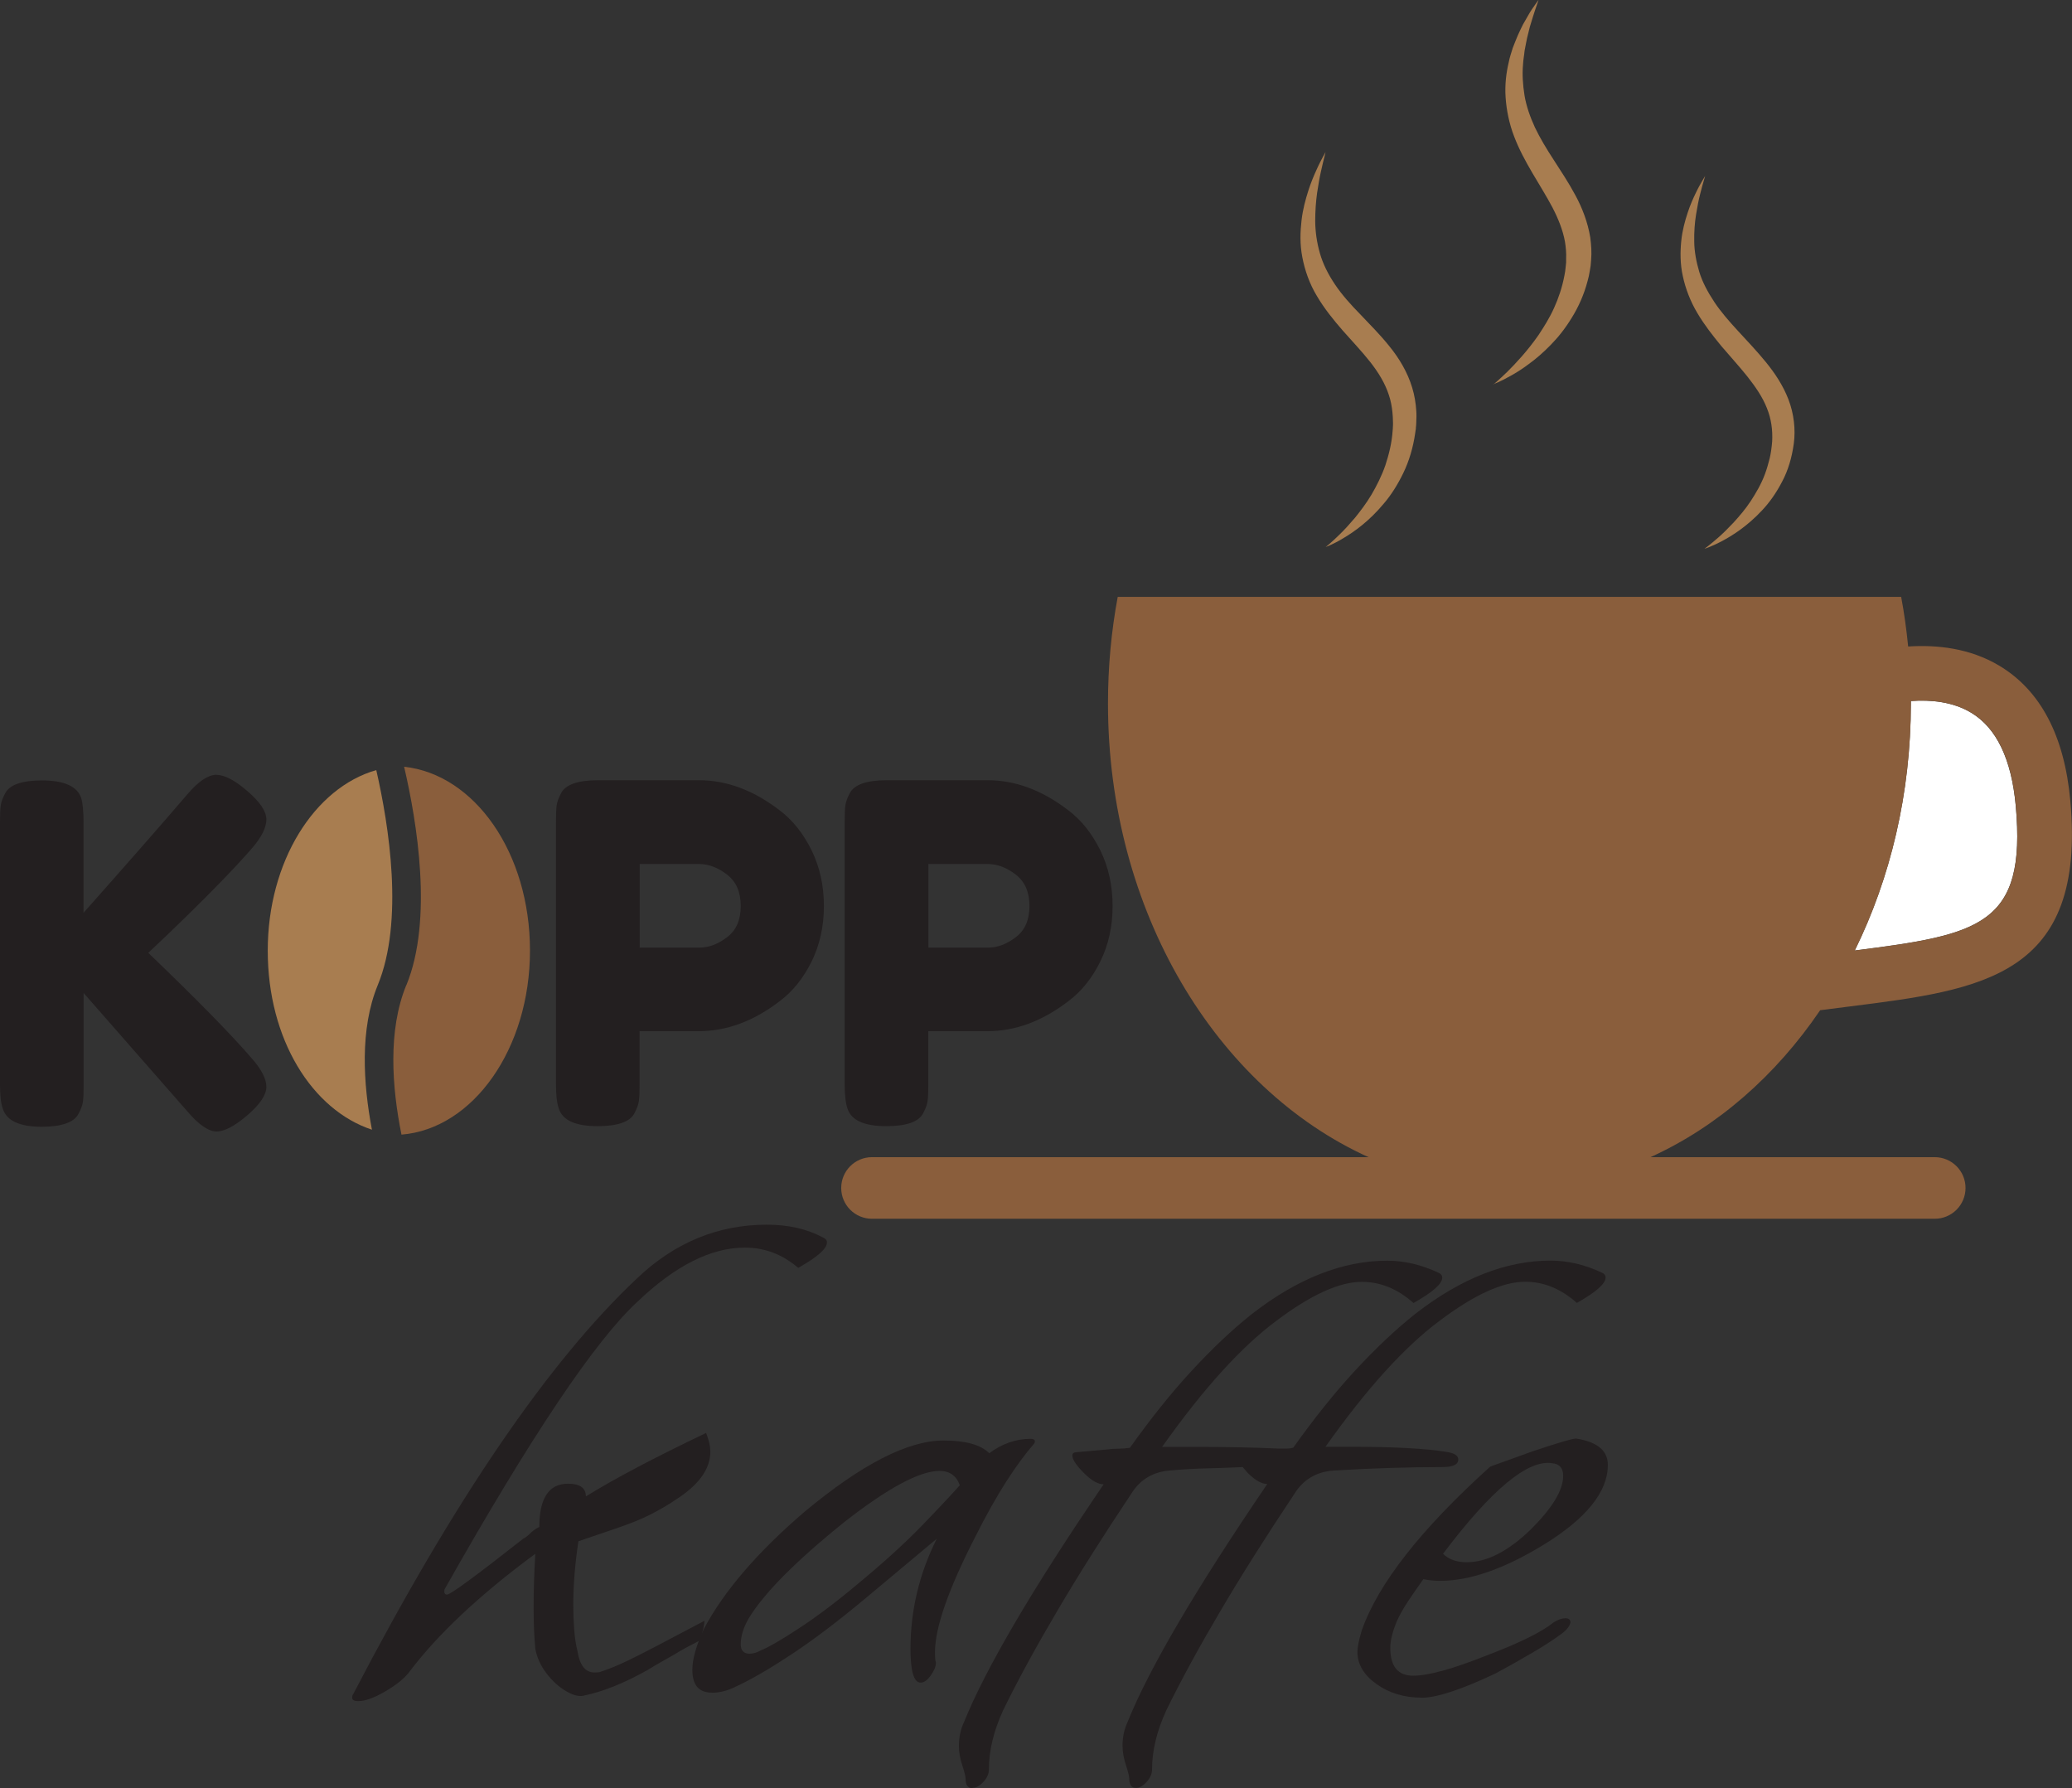 <?xml version="1.0" encoding="UTF-8"?>
<svg id="Layer_1" data-name="Layer 1" xmlns="http://www.w3.org/2000/svg" viewBox="0 0 210.57 181.7">
  <rect x="0" y="0" width="210.57" height="181.7" fill="#333333" stroke="none"/>
  <defs>
    <style>
      .cls-1 {
        fill: #fff;
      }

      .cls-2 {
        fill: #a87d50;
      }

      .cls-3 {
        fill: #231f20;
      }

      .cls-4 {
        fill: #8a5e3c;
      }
    </style>
  </defs>
  <path class="cls-3" d="M15.07,96.82c4.9,4.7,8.37,8.24,10.42,10.61,1.06,1.18,1.58,2.18,1.58,3s-.64,1.78-1.92,2.88c-1.28,1.1-2.33,1.66-3.14,1.66s-1.8-.67-2.95-2.02l-10.56-12.05v9.36c0,.77-.02,1.33-.07,1.68-.05,.35-.2,.77-.46,1.25-.45,.86-1.7,1.3-3.74,1.3-2.24,0-3.55-.61-3.94-1.82-.19-.51-.29-1.33-.29-2.45v-26.69c0-.74,.02-1.29,.07-1.66,.05-.37,.2-.79,.46-1.27,.45-.86,1.7-1.3,3.74-1.3,2.24,0,3.57,.59,3.98,1.78,.16,.54,.24,1.38,.24,2.5v9.17c4.35-4.9,7.87-8.91,10.56-12.05,1.12-1.31,2.1-1.97,2.93-1.97s1.89,.55,3.17,1.66c1.28,1.1,1.92,2.06,1.92,2.88s-.48,1.78-1.44,2.9c-1.86,2.14-4.74,5.09-8.64,8.83l-1.92,1.82Z"/>
  <path class="cls-3" d="M82.48,86.4c.83,1.7,1.25,3.58,1.25,5.66s-.42,3.96-1.25,5.64c-.83,1.68-1.9,3.02-3.22,4.01-2.66,2.05-5.41,3.07-8.26,3.07h-6v5.42c0,.74-.02,1.29-.07,1.66-.05,.37-.2,.79-.46,1.27-.45,.86-1.7,1.3-3.74,1.3-2.24,0-3.55-.59-3.94-1.78-.19-.54-.29-1.38-.29-2.5v-26.64c0-.74,.02-1.29,.07-1.66,.05-.37,.2-.79,.46-1.27,.45-.86,1.7-1.3,3.74-1.3h10.27c2.82,0,5.55,1.02,8.21,3.07,1.31,.99,2.38,2.34,3.22,4.03Zm-8.59,8.83c.93-.7,1.39-1.76,1.39-3.17s-.46-2.47-1.39-3.19c-.93-.72-1.89-1.08-2.88-1.08h-6v8.5h6.05c.96,0,1.9-.35,2.83-1.06Z"/>
  <path class="cls-3" d="M111.82,86.4c.83,1.7,1.25,3.58,1.25,5.66s-.42,3.96-1.25,5.64c-.83,1.68-1.9,3.02-3.22,4.01-2.66,2.05-5.41,3.07-8.26,3.07h-6v5.42c0,.74-.02,1.29-.07,1.66-.05,.37-.2,.79-.46,1.27-.45,.86-1.7,1.3-3.74,1.3-2.24,0-3.55-.59-3.94-1.78-.19-.54-.29-1.38-.29-2.5v-26.64c0-.74,.02-1.29,.07-1.66,.05-.37,.2-.79,.46-1.27,.45-.86,1.7-1.3,3.74-1.3h10.27c2.82,0,5.55,1.02,8.21,3.07,1.31,.99,2.38,2.34,3.22,4.03Zm-8.59,8.83c.93-.7,1.39-1.76,1.39-3.17s-.46-2.47-1.39-3.19c-.93-.72-1.89-1.08-2.88-1.08h-6v8.5h6.05c.96,0,1.9-.35,2.83-1.06Z"/>
  <g>
    <path class="cls-3" d="M36.39,172.85c-.4,0-.6-.12-.6-.34,0-.17,.03-.29,.09-.34,10.26-19.72,19.87-33.8,28.81-42.23,3.84-3.67,8.26-5.5,13.24-5.5,2.18,0,4.07,.43,5.68,1.29,.29,.12,.43,.29,.43,.52,0,.63-.98,1.49-2.92,2.58-1.61-1.38-3.41-2.06-5.42-2.06-3.44,0-7.08,1.83-10.92,5.5-4.3,3.96-10.84,13.7-19.61,29.24-.06,.34,.03,.52,.26,.52,.34,0,2.92-1.89,7.74-5.68,.23-.11,.46-.29,.69-.52,.11-.11,.24-.23,.39-.34,.14-.11,.33-.23,.56-.34,0-2.92,.97-4.39,2.92-4.39,1.2,0,1.81,.43,1.81,1.29,1.49-.92,3.24-1.91,5.25-2.97,2.01-1.06,4.33-2.22,6.97-3.48,.29,.75,.43,1.38,.43,1.89,0,1.78-1.18,3.41-3.53,4.9-.57,.4-1.35,.86-2.32,1.38-.98,.52-2.24,1.03-3.78,1.55l-3.78,1.29c-.34,2.29-.52,4.44-.52,6.45,0,.86,.03,1.69,.09,2.49,.06,.8,.17,1.55,.34,2.24,.23,1.43,.8,2.15,1.72,2.15,.34,0,.57-.03,.69-.09,.86-.29,1.76-.66,2.71-1.12,.95-.46,1.91-.95,2.88-1.46l4.9-2.58c0,.34-.14,1-.43,1.98-.46,.23-.9,.46-1.33,.69-.43,.23-.87,.49-1.33,.77-.4,.23-.83,.47-1.29,.73-.46,.26-.92,.53-1.38,.82-2.35,1.32-4.47,2.18-6.36,2.58-.52,.17-1.15,.04-1.89-.39-.75-.43-1.42-1.03-2.02-1.81-.6-.77-.99-1.62-1.16-2.54-.06-.63-.1-1.29-.13-1.98-.03-.69-.04-1.43-.04-2.24s.01-1.66,.04-2.58c.03-.92,.07-1.86,.13-2.84-5.68,4.19-9.98,8.23-12.9,12.13-.52,.63-1.32,1.26-2.41,1.89-1.09,.63-1.98,.95-2.67,.95Z"/>
    <path class="cls-3" d="M72.34,171.99c-1.32,0-1.98-.77-1.98-2.32,0-1.09,.4-2.49,1.2-4.21,2.06-3.84,5.47-7.8,10.23-11.87,5.79-4.82,10.49-7.22,14.1-7.22,2.24,0,3.78,.43,4.64,1.29,1.32-.97,2.72-1.46,4.21-1.46,.29,0,.43,.09,.43,.26,0,.12-.06,.23-.17,.34-.8,.92-1.71,2.15-2.71,3.7-1,1.55-2.08,3.47-3.23,5.76-2.7,5.28-4.04,9.15-4.04,11.61,0,.57,.03,.92,.09,1.03v.09c0,.34-.17,.76-.52,1.25-.34,.49-.69,.73-1.03,.73-.69,0-1.03-1.15-1.03-3.44,0-3.9,.89-7.62,2.67-11.18l-7.31,6.11c-2.75,2.29-5.23,4.17-7.44,5.63-2.21,1.46-4.11,2.57-5.72,3.31-.8,.4-1.61,.6-2.41,.6Zm3.87-3.96c.34,0,.72-.11,1.12-.34,.74-.29,2.03-1.03,3.87-2.24,1.83-1.2,3.81-2.69,5.93-4.47,2.64-2.18,4.83-4.17,6.58-5.98,1.75-1.81,3.02-3.17,3.83-4.08-.34-.97-1.03-1.46-2.06-1.46-2.01,0-5.22,1.72-9.63,5.16-4.99,4.01-8.26,7.31-9.8,9.89-.52,.92-.77,1.78-.77,2.58,0,.63,.31,.95,.95,.95Z"/>
    <path class="cls-3" d="M98.82,181.7c-.46,0-.69-.32-.69-.95,0-.23-.11-.69-.34-1.38-.23-.69-.34-1.35-.34-1.98,0-.86,.17-1.66,.52-2.41,1.09-2.7,2.81-6.05,5.16-10.06,2.35-4.01,5.36-8.71,9.03-14.1-.57,0-1.23-.37-1.98-1.12-.8-.8-1.2-1.4-1.2-1.81,0-.23,.17-.34,.52-.34l2.92-.26c.46-.06,.87-.09,1.25-.09s.76-.03,1.16-.09c2.12-2.98,4.21-5.59,6.28-7.83s4.1-4.16,6.11-5.76c4.64-3.61,9.23-5.42,13.76-5.42,1.72,0,3.44,.4,5.16,1.2,.29,.12,.43,.29,.43,.52,0,.63-.98,1.49-2.92,2.58-1.61-1.43-3.35-2.15-5.25-2.15-2.29,0-5.19,1.32-8.69,3.96-3.56,2.64-7.43,6.91-11.61,12.81h3.27c1.49,0,2.98,.01,4.47,.04,1.49,.03,2.87,.07,4.13,.13h.77c.23,0,.46-.03,.69-.09,2.12-2.98,4.21-5.59,6.28-7.83s4.1-4.16,6.11-5.76c4.64-3.61,9.23-5.42,13.76-5.42,1.72,0,3.44,.4,5.16,1.2,.29,.12,.43,.29,.43,.52,0,.63-.98,1.49-2.92,2.58-1.61-1.43-3.35-2.15-5.25-2.15-2.29,0-5.19,1.32-8.69,3.96-3.56,2.64-7.43,6.91-11.61,12.81h2.67c4.3,0,7.51,.17,9.63,.52,.8,.12,1.2,.37,1.2,.77,0,.52-.55,.77-1.63,.77-1.72,0-3.5,.03-5.33,.09-1.84,.06-3.73,.14-5.68,.26-1.78,.12-3.13,.92-4.04,2.41-2.87,4.3-5.38,8.27-7.52,11.91-2.15,3.64-3.97,6.98-5.46,10.02-.98,2.12-1.46,4.13-1.46,6.02,0,.46-.19,.89-.56,1.29-.37,.4-.73,.6-1.07,.6-.46,0-.69-.32-.69-.95,0-.23-.12-.69-.34-1.38-.23-.69-.34-1.35-.34-1.98,0-.86,.17-1.66,.52-2.41,1.09-2.7,2.81-6.05,5.16-10.06,2.35-4.01,5.36-8.71,9.03-14.1-.57,0-1.23-.37-1.98-1.12l-.52-.6c-1.15,.06-2.34,.1-3.57,.13-1.23,.03-2.48,.1-3.74,.21-1.78,.12-3.13,.92-4.04,2.41-2.87,4.3-5.38,8.27-7.52,11.91-2.15,3.64-3.97,6.98-5.46,10.02-.98,2.12-1.46,4.13-1.46,6.02,0,.46-.19,.89-.56,1.29-.37,.4-.73,.6-1.07,.6Z"/>
    <path class="cls-3" d="M144.49,172.5c-1.78,0-3.31-.46-4.6-1.38s-1.94-2.01-1.94-3.27c0-.46,.14-1.17,.43-2.15,1.66-4.76,6.02-10.32,13.07-16.68l4.3-1.55c2.75-.92,4.24-1.35,4.47-1.29,2.12,.34,3.18,1.23,3.18,2.67,0,2.75-2.21,5.48-6.62,8.17-3.96,2.41-7.43,3.61-10.41,3.61-.29,0-.57-.01-.86-.04-.29-.03-.57-.07-.86-.13-.57,.8-1.09,1.55-1.55,2.24-.46,.69-.83,1.35-1.12,1.98-.46,1.09-.69,2.01-.69,2.75,0,1.89,.77,2.84,2.32,2.84s4.04-.69,7.48-2.06c3.32-1.26,5.59-2.38,6.79-3.35,.46-.29,.86-.43,1.2-.43s.52,.14,.52,.43c-.06,.34-.34,.72-.86,1.12-.86,.63-1.85,1.28-2.97,1.93-1.12,.66-2.36,1.36-3.74,2.11-3.5,1.66-6.02,2.49-7.57,2.49Zm4.56-13.76c2.06,0,4.24-1.12,6.54-3.35,2.18-2.18,3.27-3.98,3.27-5.42,0-.8-.37-1.23-1.12-1.29-2.47-.4-6.16,2.67-11.09,9.2,.57,.57,1.38,.86,2.41,.86Z"/>
  </g>
  <g>
    <path class="cls-4" d="M41.29,100.1c-1.89,4.6-1.46,10.38-.49,15.19,7.29-.59,13.06-8.74,13.06-18.7s-5.64-17.91-12.79-18.68c1.3,5.58,2.96,15.54,.23,22.19Z"/>
    <path class="cls-2" d="M38.39,100.1c2.68-6.51,1.14-16.21-.15-21.85-6.3,1.79-11.03,9.31-11.03,18.34s4.51,16.19,10.59,18.2c-.9-4.71-1.24-10.25,.59-14.69Z"/>
  </g>
  <path class="cls-2" d="M134.72,55.59s.58-.45,1.48-1.34c.45-.44,.96-1,1.52-1.66,.54-.67,1.13-1.44,1.66-2.33,.52-.89,1.03-1.89,1.41-2.98,.36-1.1,.66-2.28,.74-3.53l.02-.23v-.09s.01-.13,.01-.13c0-.17,.02-.36,0-.49,0-.28-.02-.6-.05-.9-.06-.61-.17-1.21-.37-1.79-.38-1.17-1.05-2.27-1.89-3.34-.84-1.06-1.82-2.1-2.78-3.18-.95-1.09-1.89-2.25-2.63-3.51-.76-1.25-1.24-2.64-1.49-3.96-.26-1.33-.21-2.6-.08-3.73,.13-1.14,.41-2.13,.68-2.99,.27-.86,.58-1.58,.85-2.17,.26-.59,.5-1.03,.66-1.33,.17-.3,.25-.46,.25-.46,0,0-.04,.18-.12,.51-.09,.33-.2,.82-.34,1.43-.14,.61-.27,1.37-.4,2.23-.12,.86-.19,1.83-.19,2.86,.01,1.04,.16,2.14,.47,3.23,.31,1.1,.85,2.17,1.55,3.21,.7,1.04,1.59,2.03,2.57,3.03,.96,1.02,2.01,2.05,2.97,3.26,.97,1.19,1.82,2.61,2.29,4.16,.24,.77,.37,1.58,.42,2.36,.03,.4,.02,.77,0,1.18,0,.21-.02,.37-.04,.54v.13s-.03,.16-.03,.16l-.04,.28c-.21,1.46-.62,2.83-1.2,4.03-.58,1.2-1.25,2.26-2,3.13-1.46,1.76-3,2.86-4.11,3.51-1.11,.67-1.81,.9-1.81,.9Z"/>
  <path class="cls-2" d="M173.21,55.77s.57-.41,1.47-1.2c.45-.4,.97-.91,1.53-1.51,.55-.61,1.16-1.31,1.7-2.13,.54-.83,1.08-1.74,1.46-2.77,.19-.51,.34-1.05,.48-1.6,.13-.55,.2-1.13,.25-1.71,.06-1.15-.09-2.29-.54-3.39-.43-1.1-1.15-2.15-1.97-3.19-.82-1.03-1.75-2.04-2.65-3.1-.88-1.07-1.75-2.18-2.45-3.37-.71-1.19-1.2-2.48-1.47-3.74-.28-1.26-.27-2.48-.16-3.57,.11-1.09,.38-2.05,.65-2.87,.27-.83,.58-1.51,.85-2.06,.26-.55,.51-.97,.67-1.25,.17-.28,.26-.43,.26-.43,0,0-.05,.17-.14,.48-.1,.31-.22,.78-.37,1.36-.15,.58-.29,1.3-.42,2.11-.13,.81-.2,1.74-.18,2.72,.01,.99,.2,2.03,.51,3.07,.32,1.05,.87,2.07,1.54,3.08,1.34,2.02,3.38,3.83,5.21,6.07,.91,1.11,1.77,2.39,2.32,3.83,.55,1.44,.73,3.03,.54,4.46-.19,1.41-.58,2.74-1.19,3.88-.59,1.14-1.29,2.13-2.04,2.92-1.49,1.6-3.02,2.57-4.11,3.14-1.09,.58-1.77,.77-1.77,.77Z"/>
  <path class="cls-2" d="M151.77,39.07s.54-.45,1.41-1.29c.85-.85,2.03-2.09,3.17-3.73,.55-.83,1.12-1.73,1.58-2.75,.46-1.01,.83-2.11,1.05-3.27l.08-.44,.05-.43,.05-.49v-.4c.03-.54-.03-1.15-.12-1.72-.21-1.16-.67-2.31-1.27-3.47-1.21-2.29-2.91-4.61-3.9-7.23-.5-1.3-.77-2.66-.86-3.94-.09-1.28,.06-2.49,.31-3.55,.1-.54,.28-1.03,.42-1.5,.19-.46,.34-.89,.52-1.29,.18-.39,.35-.76,.52-1.09,.18-.32,.35-.62,.51-.89,.29-.54,.6-.92,.78-1.2,.19-.27,.29-.41,.29-.41,0,0-.05,.17-.16,.48-.1,.31-.27,.75-.44,1.33-.09,.29-.18,.61-.29,.95-.09,.35-.18,.72-.28,1.13-.09,.4-.16,.84-.25,1.28-.04,.46-.14,.92-.16,1.42-.09,.98-.02,2.04,.15,3.12,.18,1.08,.56,2.17,1.06,3.26,.52,1.09,1.18,2.18,1.91,3.3,.72,1.12,1.51,2.3,2.2,3.59,.7,1.29,1.26,2.75,1.51,4.27,.1,.77,.16,1.51,.09,2.31l-.05,.59-.08,.49-.1,.54-.13,.52c-.36,1.37-.92,2.62-1.59,3.7-.66,1.09-1.4,2.02-2.16,2.79-.76,.78-1.5,1.42-2.21,1.93-.69,.52-1.33,.92-1.88,1.22-1.07,.61-1.74,.84-1.74,.84Z"/>
  <g>
    <path class="cls-1" d="M204.85,81.87c-.43-4.72-1.95-7.9-4.53-9.45-1.86-1.12-4.09-1.33-6.13-1.19,0,.07,0,.15,0,.23,0,9.18-2.08,17.76-5.7,25.12,12.7-1.61,17.46-2.57,16.36-14.71Z"/>
    <path class="cls-4" d="M184.97,102.65c1.05-.14,2.07-.27,3.06-.39,13.4-1.69,23.99-3.03,22.37-20.89-.6-6.61-3.03-11.23-7.24-13.74-2.97-1.77-6.31-2.13-9.24-1.94-.17-1.71-.4-3.39-.71-5.04H113.59c-.65,3.48-.99,7.1-.99,10.82,0,21.11,11.01,39.11,26.48,46.11h-50.46c-1.73,0-3.13,1.4-3.13,3.13s1.4,3.13,3.13,3.13h108c1.73,0,3.13-1.4,3.13-3.13s-1.4-3.13-3.13-3.13h-28.89c6.79-3.08,12.72-8.27,17.24-14.92Zm9.23-31.19c0-.07,0-.15,0-.23,2.03-.15,4.27,.07,6.13,1.19,2.58,1.54,4.1,4.72,4.53,9.45,1.1,12.14-3.65,13.1-16.36,14.71,3.62-7.36,5.7-15.94,5.7-25.12Z"/>
  </g>
</svg>